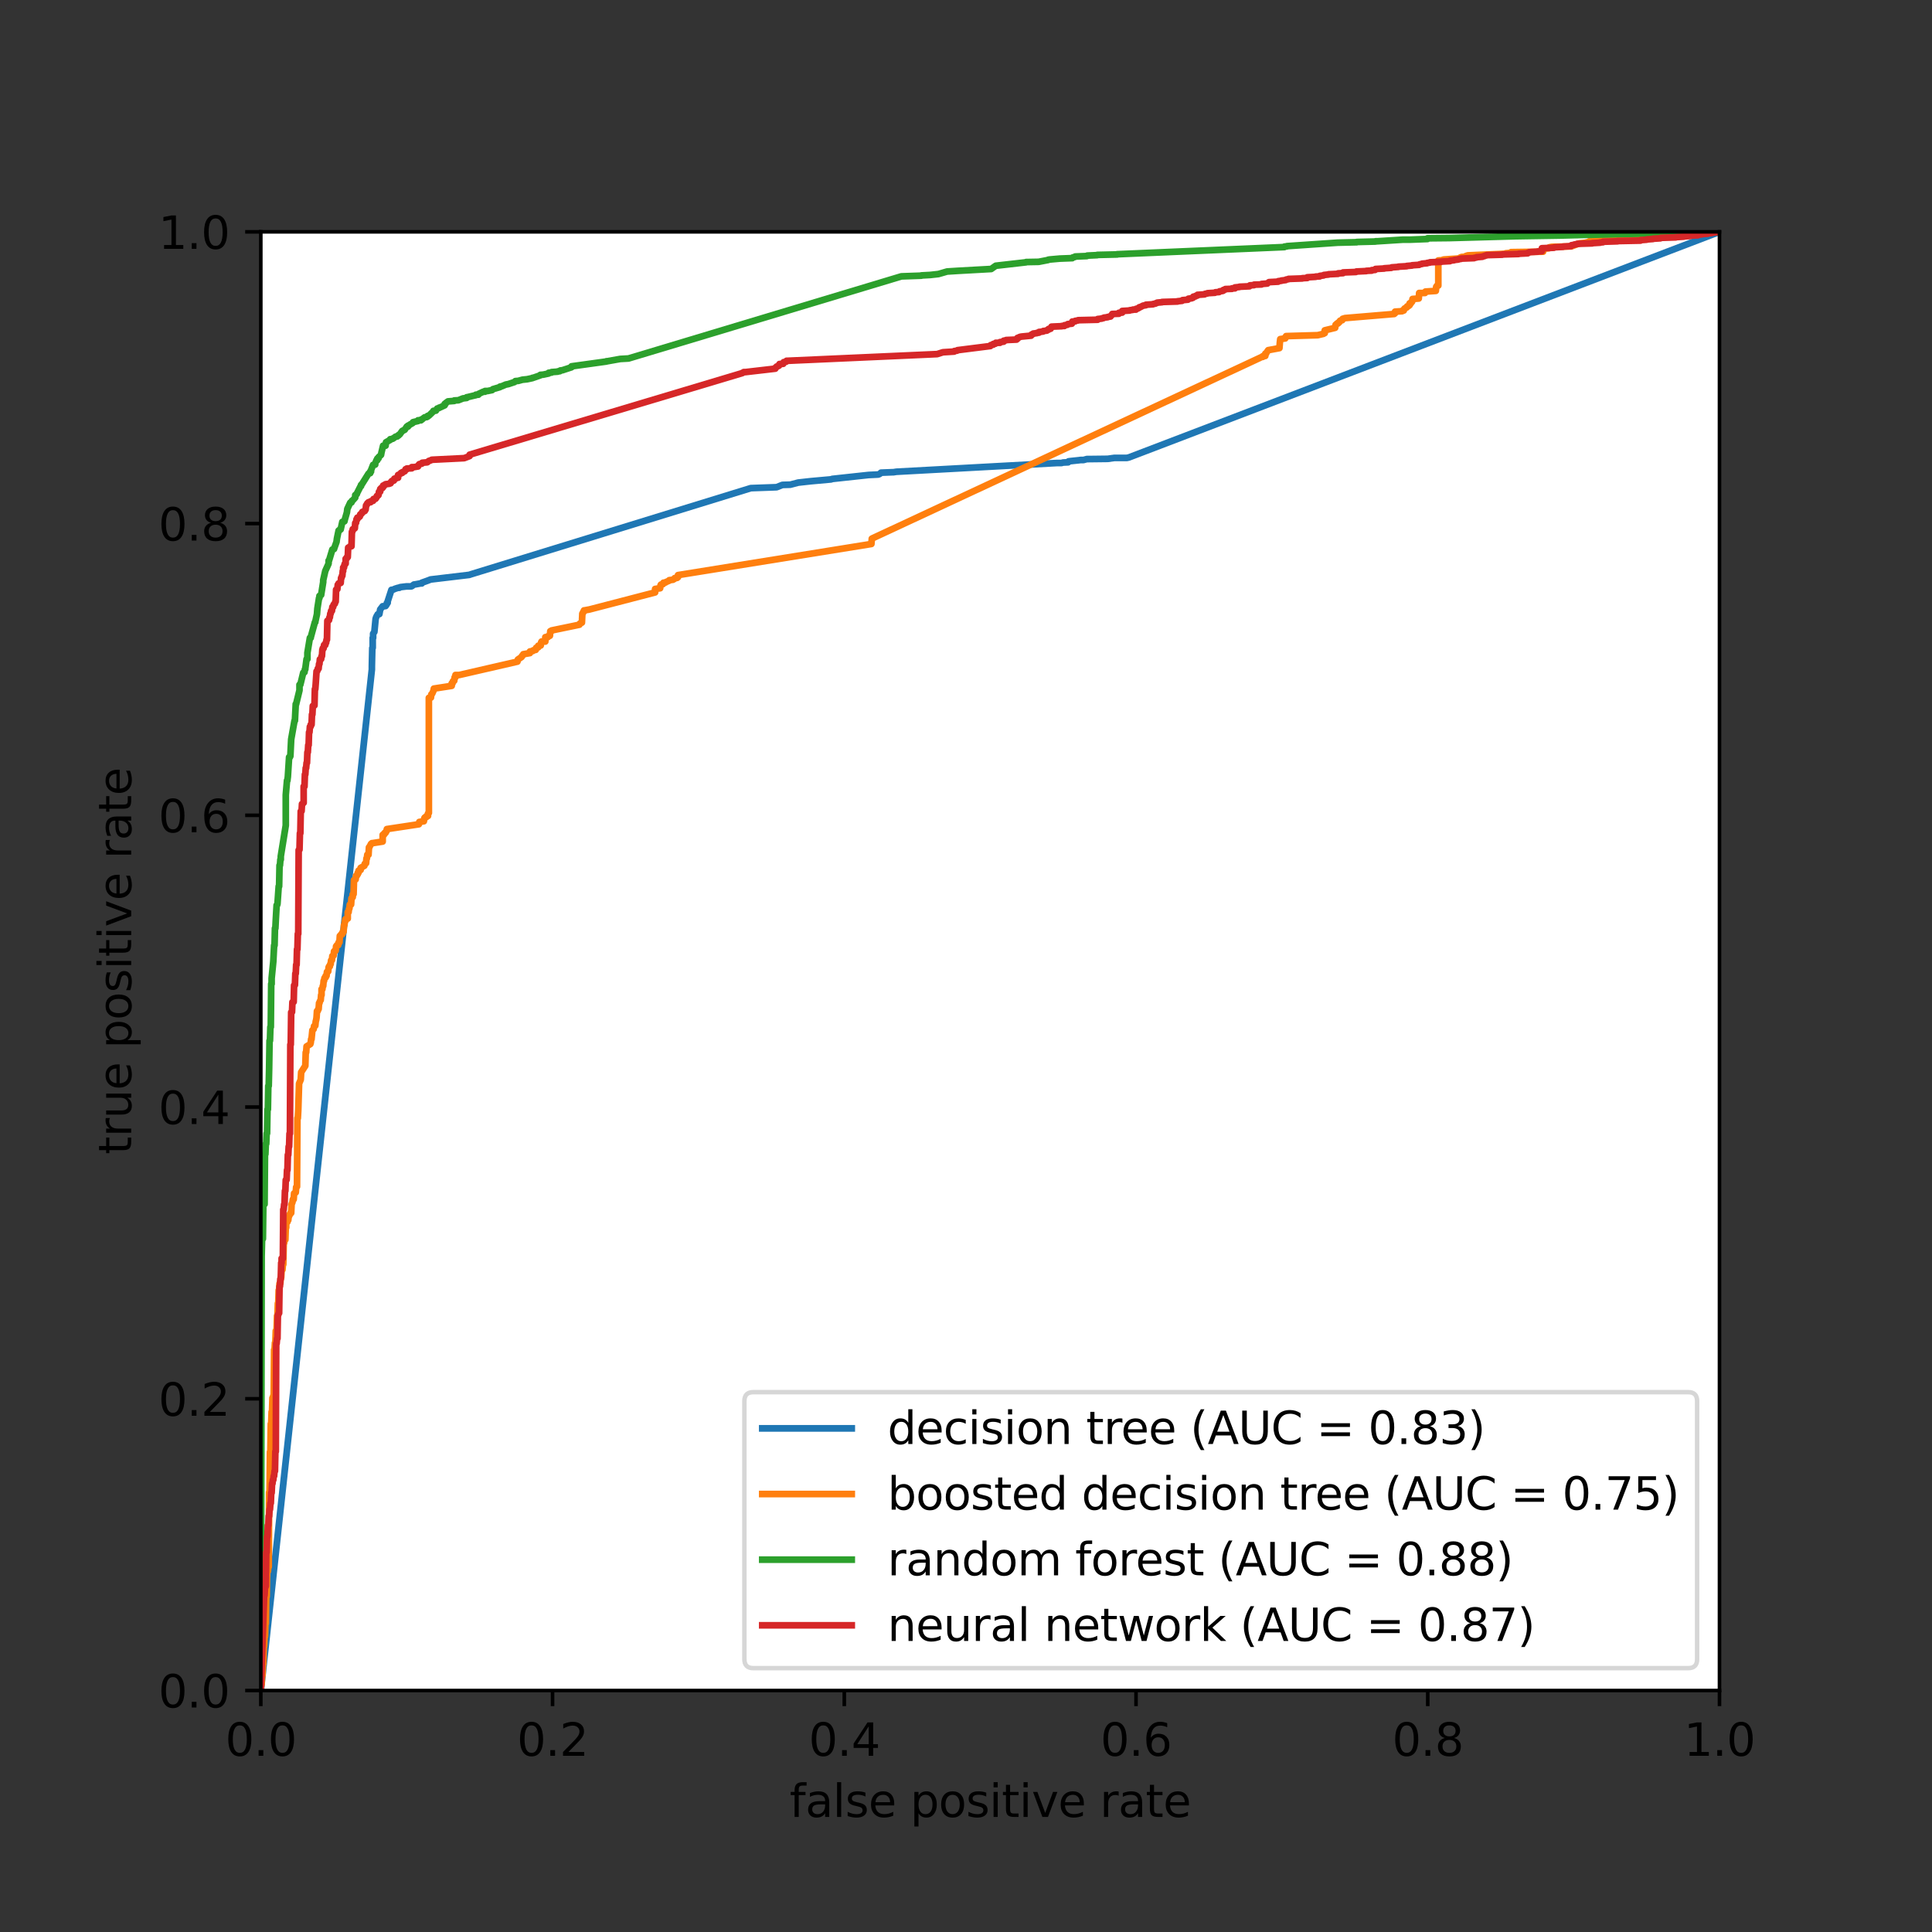 <?xml version="1.0" encoding="utf-8" standalone="no"?>
<!DOCTYPE svg PUBLIC "-//W3C//DTD SVG 1.1//EN"
  "http://www.w3.org/Graphics/SVG/1.1/DTD/svg11.dtd">
<svg height="432pt" version="1.1" viewBox="0 0 432 432" width="432pt" xmlns="http://www.w3.org/2000/svg" xmlns:xlink="http://www.w3.org/1999/xlink">
 <rect x="0" y="0" width="432" height="432" fill="#333333" stroke="none"/>
 <defs>
  <style type="text/css">*{stroke-linecap:butt;stroke-linejoin:round;}</style>
 </defs>
 <g id="figure_1">
  <g id="patch_1">
   <path d="M 0 432 
L 432 432 
L 432 0 
L 0 0 
z
" style="fill:none;"/>
  </g>
  <g id="axes_1">
   <g id="patch_2">
    <path d="M 58.32 378 
L 384.48 378 
L 384.48 51.84 
L 58.32 51.84 
z
" style="fill:#ffffff;"/>
   </g>
   <g id="matplotlib.axis_1">
    <g id="xtick_1">
     <g id="line2d_1">
      <defs>
       <path d="M 0 0 
L 0 3.5 
" id="medeec289e9" style="stroke:#000000;stroke-width:0.8;"/>
      </defs>
      <g>
       <use style="stroke:#000000;stroke-width:0.8;" x="58.32" xlink:href="#medeec289e9" y="378"/>
      </g>
     </g>
     <g id="text_1">
      <!-- 0.0 -->
      <g transform="translate(50.368 392.598)scale(0.1 -0.1)">
       <defs>
        <path d="M 2034 4250 
Q 1547 4250 1301 3770 
Q 1056 3291 1056 2328 
Q 1056 1369 1301 889 
Q 1547 409 2034 409 
Q 2525 409 2770 889 
Q 3016 1369 3016 2328 
Q 3016 3291 2770 3770 
Q 2525 4250 2034 4250 
z
M 2034 4750 
Q 2819 4750 3233 4129 
Q 3647 3509 3647 2328 
Q 3647 1150 3233 529 
Q 2819 -91 2034 -91 
Q 1250 -91 836 529 
Q 422 1150 422 2328 
Q 422 3509 836 4129 
Q 1250 4750 2034 4750 
z
" id="DejaVuSans-30" transform="scale(0.016)"/>
        <path d="M 684 794 
L 1344 794 
L 1344 0 
L 684 0 
L 684 794 
z
" id="DejaVuSans-2e" transform="scale(0.016)"/>
       </defs>
       <use xlink:href="#DejaVuSans-30"/>
       <use x="63.623" xlink:href="#DejaVuSans-2e"/>
       <use x="95.41" xlink:href="#DejaVuSans-30"/>
      </g>
     </g>
    </g>
    <g id="xtick_2">
     <g id="line2d_2">
      <g>
       <use style="stroke:#000000;stroke-width:0.8;" x="123.552" xlink:href="#medeec289e9" y="378"/>
      </g>
     </g>
     <g id="text_2">
      <!-- 0.2 -->
      <g transform="translate(115.6 392.598)scale(0.1 -0.1)">
       <defs>
        <path d="M 1228 531 
L 3431 531 
L 3431 0 
L 469 0 
L 469 531 
Q 828 903 1448 1529 
Q 2069 2156 2228 2338 
Q 2531 2678 2651 2914 
Q 2772 3150 2772 3378 
Q 2772 3750 2511 3984 
Q 2250 4219 1831 4219 
Q 1534 4219 1204 4116 
Q 875 4013 500 3803 
L 500 4441 
Q 881 4594 1212 4672 
Q 1544 4750 1819 4750 
Q 2544 4750 2975 4387 
Q 3406 4025 3406 3419 
Q 3406 3131 3298 2873 
Q 3191 2616 2906 2266 
Q 2828 2175 2409 1742 
Q 1991 1309 1228 531 
z
" id="DejaVuSans-32" transform="scale(0.016)"/>
       </defs>
       <use xlink:href="#DejaVuSans-30"/>
       <use x="63.623" xlink:href="#DejaVuSans-2e"/>
       <use x="95.41" xlink:href="#DejaVuSans-32"/>
      </g>
     </g>
    </g>
    <g id="xtick_3">
     <g id="line2d_3">
      <g>
       <use style="stroke:#000000;stroke-width:0.8;" x="188.784" xlink:href="#medeec289e9" y="378"/>
      </g>
     </g>
     <g id="text_3">
      <!-- 0.4 -->
      <g transform="translate(180.832 392.598)scale(0.1 -0.1)">
       <defs>
        <path d="M 2419 4116 
L 825 1625 
L 2419 1625 
L 2419 4116 
z
M 2253 4666 
L 3047 4666 
L 3047 1625 
L 3713 1625 
L 3713 1100 
L 3047 1100 
L 3047 0 
L 2419 0 
L 2419 1100 
L 313 1100 
L 313 1709 
L 2253 4666 
z
" id="DejaVuSans-34" transform="scale(0.016)"/>
       </defs>
       <use xlink:href="#DejaVuSans-30"/>
       <use x="63.623" xlink:href="#DejaVuSans-2e"/>
       <use x="95.41" xlink:href="#DejaVuSans-34"/>
      </g>
     </g>
    </g>
    <g id="xtick_4">
     <g id="line2d_4">
      <g>
       <use style="stroke:#000000;stroke-width:0.8;" x="254.016" xlink:href="#medeec289e9" y="378"/>
      </g>
     </g>
     <g id="text_4">
      <!-- 0.6 -->
      <g transform="translate(246.064 392.598)scale(0.1 -0.1)">
       <defs>
        <path d="M 2113 2584 
Q 1688 2584 1439 2293 
Q 1191 2003 1191 1497 
Q 1191 994 1439 701 
Q 1688 409 2113 409 
Q 2538 409 2786 701 
Q 3034 994 3034 1497 
Q 3034 2003 2786 2293 
Q 2538 2584 2113 2584 
z
M 3366 4563 
L 3366 3988 
Q 3128 4100 2886 4159 
Q 2644 4219 2406 4219 
Q 1781 4219 1451 3797 
Q 1122 3375 1075 2522 
Q 1259 2794 1537 2939 
Q 1816 3084 2150 3084 
Q 2853 3084 3261 2657 
Q 3669 2231 3669 1497 
Q 3669 778 3244 343 
Q 2819 -91 2113 -91 
Q 1303 -91 875 529 
Q 447 1150 447 2328 
Q 447 3434 972 4092 
Q 1497 4750 2381 4750 
Q 2619 4750 2861 4703 
Q 3103 4656 3366 4563 
z
" id="DejaVuSans-36" transform="scale(0.016)"/>
       </defs>
       <use xlink:href="#DejaVuSans-30"/>
       <use x="63.623" xlink:href="#DejaVuSans-2e"/>
       <use x="95.41" xlink:href="#DejaVuSans-36"/>
      </g>
     </g>
    </g>
    <g id="xtick_5">
     <g id="line2d_5">
      <g>
       <use style="stroke:#000000;stroke-width:0.8;" x="319.248" xlink:href="#medeec289e9" y="378"/>
      </g>
     </g>
     <g id="text_5">
      <!-- 0.8 -->
      <g transform="translate(311.296 392.598)scale(0.1 -0.1)">
       <defs>
        <path d="M 2034 2216 
Q 1584 2216 1326 1975 
Q 1069 1734 1069 1313 
Q 1069 891 1326 650 
Q 1584 409 2034 409 
Q 2484 409 2743 651 
Q 3003 894 3003 1313 
Q 3003 1734 2745 1975 
Q 2488 2216 2034 2216 
z
M 1403 2484 
Q 997 2584 770 2862 
Q 544 3141 544 3541 
Q 544 4100 942 4425 
Q 1341 4750 2034 4750 
Q 2731 4750 3128 4425 
Q 3525 4100 3525 3541 
Q 3525 3141 3298 2862 
Q 3072 2584 2669 2484 
Q 3125 2378 3379 2068 
Q 3634 1759 3634 1313 
Q 3634 634 3220 271 
Q 2806 -91 2034 -91 
Q 1263 -91 848 271 
Q 434 634 434 1313 
Q 434 1759 690 2068 
Q 947 2378 1403 2484 
z
M 1172 3481 
Q 1172 3119 1398 2916 
Q 1625 2713 2034 2713 
Q 2441 2713 2670 2916 
Q 2900 3119 2900 3481 
Q 2900 3844 2670 4047 
Q 2441 4250 2034 4250 
Q 1625 4250 1398 4047 
Q 1172 3844 1172 3481 
z
" id="DejaVuSans-38" transform="scale(0.016)"/>
       </defs>
       <use xlink:href="#DejaVuSans-30"/>
       <use x="63.623" xlink:href="#DejaVuSans-2e"/>
       <use x="95.41" xlink:href="#DejaVuSans-38"/>
      </g>
     </g>
    </g>
    <g id="xtick_6">
     <g id="line2d_6">
      <g>
       <use style="stroke:#000000;stroke-width:0.8;" x="384.48" xlink:href="#medeec289e9" y="378"/>
      </g>
     </g>
     <g id="text_6">
      <!-- 1.0 -->
      <g transform="translate(376.528 392.598)scale(0.1 -0.1)">
       <defs>
        <path d="M 794 531 
L 1825 531 
L 1825 4091 
L 703 3866 
L 703 4441 
L 1819 4666 
L 2450 4666 
L 2450 531 
L 3481 531 
L 3481 0 
L 794 0 
L 794 531 
z
" id="DejaVuSans-31" transform="scale(0.016)"/>
       </defs>
       <use xlink:href="#DejaVuSans-31"/>
       <use x="63.623" xlink:href="#DejaVuSans-2e"/>
       <use x="95.41" xlink:href="#DejaVuSans-30"/>
      </g>
     </g>
    </g>
    <g id="text_7">
     <!-- false positive rate -->
     <g transform="translate(176.559 406.277)scale(0.1 -0.1)">
      <defs>
       <path d="M 2375 4863 
L 2375 4384 
L 1825 4384 
Q 1516 4384 1395 4259 
Q 1275 4134 1275 3809 
L 1275 3500 
L 2222 3500 
L 2222 3053 
L 1275 3053 
L 1275 0 
L 697 0 
L 697 3053 
L 147 3053 
L 147 3500 
L 697 3500 
L 697 3744 
Q 697 4328 969 4595 
Q 1241 4863 1831 4863 
L 2375 4863 
z
" id="DejaVuSans-66" transform="scale(0.016)"/>
       <path d="M 2194 1759 
Q 1497 1759 1228 1600 
Q 959 1441 959 1056 
Q 959 750 1161 570 
Q 1363 391 1709 391 
Q 2188 391 2477 730 
Q 2766 1069 2766 1631 
L 2766 1759 
L 2194 1759 
z
M 3341 1997 
L 3341 0 
L 2766 0 
L 2766 531 
Q 2569 213 2275 61 
Q 1981 -91 1556 -91 
Q 1019 -91 701 211 
Q 384 513 384 1019 
Q 384 1609 779 1909 
Q 1175 2209 1959 2209 
L 2766 2209 
L 2766 2266 
Q 2766 2663 2505 2880 
Q 2244 3097 1772 3097 
Q 1472 3097 1187 3025 
Q 903 2953 641 2809 
L 641 3341 
Q 956 3463 1253 3523 
Q 1550 3584 1831 3584 
Q 2591 3584 2966 3190 
Q 3341 2797 3341 1997 
z
" id="DejaVuSans-61" transform="scale(0.016)"/>
       <path d="M 603 4863 
L 1178 4863 
L 1178 0 
L 603 0 
L 603 4863 
z
" id="DejaVuSans-6c" transform="scale(0.016)"/>
       <path d="M 2834 3397 
L 2834 2853 
Q 2591 2978 2328 3040 
Q 2066 3103 1784 3103 
Q 1356 3103 1142 2972 
Q 928 2841 928 2578 
Q 928 2378 1081 2264 
Q 1234 2150 1697 2047 
L 1894 2003 
Q 2506 1872 2764 1633 
Q 3022 1394 3022 966 
Q 3022 478 2636 193 
Q 2250 -91 1575 -91 
Q 1294 -91 989 -36 
Q 684 19 347 128 
L 347 722 
Q 666 556 975 473 
Q 1284 391 1588 391 
Q 1994 391 2212 530 
Q 2431 669 2431 922 
Q 2431 1156 2273 1281 
Q 2116 1406 1581 1522 
L 1381 1569 
Q 847 1681 609 1914 
Q 372 2147 372 2553 
Q 372 3047 722 3315 
Q 1072 3584 1716 3584 
Q 2034 3584 2315 3537 
Q 2597 3491 2834 3397 
z
" id="DejaVuSans-73" transform="scale(0.016)"/>
       <path d="M 3597 1894 
L 3597 1613 
L 953 1613 
Q 991 1019 1311 708 
Q 1631 397 2203 397 
Q 2534 397 2845 478 
Q 3156 559 3463 722 
L 3463 178 
Q 3153 47 2828 -22 
Q 2503 -91 2169 -91 
Q 1331 -91 842 396 
Q 353 884 353 1716 
Q 353 2575 817 3079 
Q 1281 3584 2069 3584 
Q 2775 3584 3186 3129 
Q 3597 2675 3597 1894 
z
M 3022 2063 
Q 3016 2534 2758 2815 
Q 2500 3097 2075 3097 
Q 1594 3097 1305 2825 
Q 1016 2553 972 2059 
L 3022 2063 
z
" id="DejaVuSans-65" transform="scale(0.016)"/>
       <path id="DejaVuSans-20" transform="scale(0.016)"/>
       <path d="M 1159 525 
L 1159 -1331 
L 581 -1331 
L 581 3500 
L 1159 3500 
L 1159 2969 
Q 1341 3281 1617 3432 
Q 1894 3584 2278 3584 
Q 2916 3584 3314 3078 
Q 3713 2572 3713 1747 
Q 3713 922 3314 415 
Q 2916 -91 2278 -91 
Q 1894 -91 1617 61 
Q 1341 213 1159 525 
z
M 3116 1747 
Q 3116 2381 2855 2742 
Q 2594 3103 2138 3103 
Q 1681 3103 1420 2742 
Q 1159 2381 1159 1747 
Q 1159 1113 1420 752 
Q 1681 391 2138 391 
Q 2594 391 2855 752 
Q 3116 1113 3116 1747 
z
" id="DejaVuSans-70" transform="scale(0.016)"/>
       <path d="M 1959 3097 
Q 1497 3097 1228 2736 
Q 959 2375 959 1747 
Q 959 1119 1226 758 
Q 1494 397 1959 397 
Q 2419 397 2687 759 
Q 2956 1122 2956 1747 
Q 2956 2369 2687 2733 
Q 2419 3097 1959 3097 
z
M 1959 3584 
Q 2709 3584 3137 3096 
Q 3566 2609 3566 1747 
Q 3566 888 3137 398 
Q 2709 -91 1959 -91 
Q 1206 -91 779 398 
Q 353 888 353 1747 
Q 353 2609 779 3096 
Q 1206 3584 1959 3584 
z
" id="DejaVuSans-6f" transform="scale(0.016)"/>
       <path d="M 603 3500 
L 1178 3500 
L 1178 0 
L 603 0 
L 603 3500 
z
M 603 4863 
L 1178 4863 
L 1178 4134 
L 603 4134 
L 603 4863 
z
" id="DejaVuSans-69" transform="scale(0.016)"/>
       <path d="M 1172 4494 
L 1172 3500 
L 2356 3500 
L 2356 3053 
L 1172 3053 
L 1172 1153 
Q 1172 725 1289 603 
Q 1406 481 1766 481 
L 2356 481 
L 2356 0 
L 1766 0 
Q 1100 0 847 248 
Q 594 497 594 1153 
L 594 3053 
L 172 3053 
L 172 3500 
L 594 3500 
L 594 4494 
L 1172 4494 
z
" id="DejaVuSans-74" transform="scale(0.016)"/>
       <path d="M 191 3500 
L 800 3500 
L 1894 563 
L 2988 3500 
L 3597 3500 
L 2284 0 
L 1503 0 
L 191 3500 
z
" id="DejaVuSans-76" transform="scale(0.016)"/>
       <path d="M 2631 2963 
Q 2534 3019 2420 3045 
Q 2306 3072 2169 3072 
Q 1681 3072 1420 2755 
Q 1159 2438 1159 1844 
L 1159 0 
L 581 0 
L 581 3500 
L 1159 3500 
L 1159 2956 
Q 1341 3275 1631 3429 
Q 1922 3584 2338 3584 
Q 2397 3584 2469 3576 
Q 2541 3569 2628 3553 
L 2631 2963 
z
" id="DejaVuSans-72" transform="scale(0.016)"/>
      </defs>
      <use xlink:href="#DejaVuSans-66"/>
      <use x="35.205" xlink:href="#DejaVuSans-61"/>
      <use x="96.484" xlink:href="#DejaVuSans-6c"/>
      <use x="124.268" xlink:href="#DejaVuSans-73"/>
      <use x="176.367" xlink:href="#DejaVuSans-65"/>
      <use x="237.891" xlink:href="#DejaVuSans-20"/>
      <use x="269.678" xlink:href="#DejaVuSans-70"/>
      <use x="333.154" xlink:href="#DejaVuSans-6f"/>
      <use x="394.336" xlink:href="#DejaVuSans-73"/>
      <use x="446.436" xlink:href="#DejaVuSans-69"/>
      <use x="474.219" xlink:href="#DejaVuSans-74"/>
      <use x="513.428" xlink:href="#DejaVuSans-69"/>
      <use x="541.211" xlink:href="#DejaVuSans-76"/>
      <use x="600.391" xlink:href="#DejaVuSans-65"/>
      <use x="661.914" xlink:href="#DejaVuSans-20"/>
      <use x="693.701" xlink:href="#DejaVuSans-72"/>
      <use x="734.814" xlink:href="#DejaVuSans-61"/>
      <use x="796.094" xlink:href="#DejaVuSans-74"/>
      <use x="835.303" xlink:href="#DejaVuSans-65"/>
     </g>
    </g>
   </g>
   <g id="matplotlib.axis_2">
    <g id="ytick_1">
     <g id="line2d_7">
      <defs>
       <path d="M 0 0 
L -3.5 0 
" id="me3c6cc8576" style="stroke:#000000;stroke-width:0.8;"/>
      </defs>
      <g>
       <use style="stroke:#000000;stroke-width:0.8;" x="58.32" xlink:href="#me3c6cc8576" y="378"/>
      </g>
     </g>
     <g id="text_8">
      <!-- 0.0 -->
      <g transform="translate(35.417 381.799)scale(0.1 -0.1)">
       <use xlink:href="#DejaVuSans-30"/>
       <use x="63.623" xlink:href="#DejaVuSans-2e"/>
       <use x="95.41" xlink:href="#DejaVuSans-30"/>
      </g>
     </g>
    </g>
    <g id="ytick_2">
     <g id="line2d_8">
      <g>
       <use style="stroke:#000000;stroke-width:0.8;" x="58.32" xlink:href="#me3c6cc8576" y="312.768"/>
      </g>
     </g>
     <g id="text_9">
      <!-- 0.2 -->
      <g transform="translate(35.417 316.567)scale(0.1 -0.1)">
       <use xlink:href="#DejaVuSans-30"/>
       <use x="63.623" xlink:href="#DejaVuSans-2e"/>
       <use x="95.41" xlink:href="#DejaVuSans-32"/>
      </g>
     </g>
    </g>
    <g id="ytick_3">
     <g id="line2d_9">
      <g>
       <use style="stroke:#000000;stroke-width:0.8;" x="58.32" xlink:href="#me3c6cc8576" y="247.536"/>
      </g>
     </g>
     <g id="text_10">
      <!-- 0.4 -->
      <g transform="translate(35.417 251.335)scale(0.1 -0.1)">
       <use xlink:href="#DejaVuSans-30"/>
       <use x="63.623" xlink:href="#DejaVuSans-2e"/>
       <use x="95.41" xlink:href="#DejaVuSans-34"/>
      </g>
     </g>
    </g>
    <g id="ytick_4">
     <g id="line2d_10">
      <g>
       <use style="stroke:#000000;stroke-width:0.8;" x="58.32" xlink:href="#me3c6cc8576" y="182.304"/>
      </g>
     </g>
     <g id="text_11">
      <!-- 0.6 -->
      <g transform="translate(35.417 186.103)scale(0.1 -0.1)">
       <use xlink:href="#DejaVuSans-30"/>
       <use x="63.623" xlink:href="#DejaVuSans-2e"/>
       <use x="95.41" xlink:href="#DejaVuSans-36"/>
      </g>
     </g>
    </g>
    <g id="ytick_5">
     <g id="line2d_11">
      <g>
       <use style="stroke:#000000;stroke-width:0.8;" x="58.32" xlink:href="#me3c6cc8576" y="117.072"/>
      </g>
     </g>
     <g id="text_12">
      <!-- 0.8 -->
      <g transform="translate(35.417 120.871)scale(0.1 -0.1)">
       <use xlink:href="#DejaVuSans-30"/>
       <use x="63.623" xlink:href="#DejaVuSans-2e"/>
       <use x="95.41" xlink:href="#DejaVuSans-38"/>
      </g>
     </g>
    </g>
    <g id="ytick_6">
     <g id="line2d_12">
      <g>
       <use style="stroke:#000000;stroke-width:0.8;" x="58.32" xlink:href="#me3c6cc8576" y="51.84"/>
      </g>
     </g>
     <g id="text_13">
      <!-- 1.0 -->
      <g transform="translate(35.417 55.639)scale(0.1 -0.1)">
       <use xlink:href="#DejaVuSans-31"/>
       <use x="63.623" xlink:href="#DejaVuSans-2e"/>
       <use x="95.41" xlink:href="#DejaVuSans-30"/>
      </g>
     </g>
    </g>
    <g id="text_14">
     <!-- true positive rate -->
     <g transform="translate(29.337 258.128)rotate(-90)scale(0.1 -0.1)">
      <defs>
       <path d="M 544 1381 
L 544 3500 
L 1119 3500 
L 1119 1403 
Q 1119 906 1312 657 
Q 1506 409 1894 409 
Q 2359 409 2629 706 
Q 2900 1003 2900 1516 
L 2900 3500 
L 3475 3500 
L 3475 0 
L 2900 0 
L 2900 538 
Q 2691 219 2414 64 
Q 2138 -91 1772 -91 
Q 1169 -91 856 284 
Q 544 659 544 1381 
z
M 1991 3584 
L 1991 3584 
z
" id="DejaVuSans-75" transform="scale(0.016)"/>
      </defs>
      <use xlink:href="#DejaVuSans-74"/>
      <use x="39.209" xlink:href="#DejaVuSans-72"/>
      <use x="80.322" xlink:href="#DejaVuSans-75"/>
      <use x="143.701" xlink:href="#DejaVuSans-65"/>
      <use x="205.225" xlink:href="#DejaVuSans-20"/>
      <use x="237.012" xlink:href="#DejaVuSans-70"/>
      <use x="300.488" xlink:href="#DejaVuSans-6f"/>
      <use x="361.67" xlink:href="#DejaVuSans-73"/>
      <use x="413.77" xlink:href="#DejaVuSans-69"/>
      <use x="441.553" xlink:href="#DejaVuSans-74"/>
      <use x="480.762" xlink:href="#DejaVuSans-69"/>
      <use x="508.545" xlink:href="#DejaVuSans-76"/>
      <use x="567.725" xlink:href="#DejaVuSans-65"/>
      <use x="629.248" xlink:href="#DejaVuSans-20"/>
      <use x="661.035" xlink:href="#DejaVuSans-72"/>
      <use x="702.148" xlink:href="#DejaVuSans-61"/>
      <use x="763.428" xlink:href="#DejaVuSans-74"/>
      <use x="802.637" xlink:href="#DejaVuSans-65"/>
     </g>
    </g>
   </g>
   <g id="line2d_13">
    <path clip-path="url(#p43b914fdf4)" d="M 58.32 378 
L 83.152 149.693 
L 83.152 148.971 
L 83.245 144.896 
L 83.338 144.844 
L 83.338 143.916 
L 83.338 142.626 
L 83.431 142.626 
L 83.431 141.698 
L 83.71 141.285 
L 83.989 138.396 
L 84.082 138.087 
L 84.268 137.674 
L 84.454 137.468 
L 84.454 137.365 
L 84.826 137.313 
L 85.012 136.282 
L 85.57 135.559 
L 85.849 135.559 
L 86.221 135.508 
L 86.5 135.095 
L 86.5 134.889 
L 86.5 134.837 
L 86.686 134.786 
L 86.686 134.476 
L 87.523 131.897 
L 87.895 131.845 
L 88.36 131.639 
L 89.011 131.433 
L 89.29 131.433 
L 89.383 131.33 
L 89.569 131.278 
L 90.871 131.123 
L 91.615 131.123 
L 91.894 131.123 
L 92.08 131.072 
L 92.545 130.711 
L 92.917 130.659 
L 94.033 130.453 
L 94.312 130.453 
L 94.312 130.298 
L 95.335 129.937 
L 95.893 129.73 
L 96.265 129.576 
L 104.914 128.544 
L 105.379 128.389 
L 167.877 109.149 
L 173.643 108.943 
L 174.945 108.427 
L 176.712 108.375 
L 178.479 107.911 
L 181.269 107.601 
L 185.827 107.189 
L 186.106 107.086 
L 194.197 106.209 
L 196.336 106.105 
L 196.522 106.054 
L 196.801 105.899 
L 196.987 105.693 
L 199.591 105.59 
L 199.777 105.59 
L 200.428 105.486 
L 236.42 103.526 
L 236.978 103.526 
L 237.257 103.526 
L 237.35 103.526 
L 237.722 103.423 
L 238.838 103.372 
L 238.931 103.165 
L 239.303 103.114 
L 241.256 102.907 
L 241.628 102.856 
L 242.279 102.856 
L 242.465 102.804 
L 243.023 102.649 
L 243.395 102.649 
L 247.673 102.598 
L 249.161 102.391 
L 251.765 102.391 
L 251.951 102.391 
L 252.416 102.288 
L 384.48 51.84 
" style="fill:none;stroke:#1f77b4;stroke-linecap:square;stroke-width:1.5;"/>
   </g>
   <g id="line2d_14">
    <path clip-path="url(#p43b914fdf4)" d="M 58.32 378 
L 58.413 376.659 
L 58.506 376.659 
L 58.599 374.647 
L 58.692 374.647 
L 58.785 372.016 
L 58.878 372.016 
L 58.971 368.096 
L 59.064 368.096 
L 59.157 365.878 
L 59.25 365.878 
L 59.343 362.989 
L 59.436 362.989 
L 59.529 357.006 
L 59.622 357.006 
L 59.715 351.435 
L 59.901 351.332 
L 59.994 350.351 
L 60.087 350.351 
L 60.18 333.69 
L 60.273 333.69 
L 60.273 333.587 
L 60.366 324.663 
L 60.459 324.663 
L 60.552 318.37 
L 60.645 318.37 
L 60.738 315.688 
L 60.831 315.688 
L 60.924 312.593 
L 61.017 312.593 
L 61.11 312.128 
L 61.203 312.128 
L 61.296 301.812 
L 61.389 301.812 
L 61.482 300.264 
L 61.575 300.264 
L 61.668 297.582 
L 61.854 297.324 
L 61.947 294.229 
L 62.04 294.229 
L 62.133 291.444 
L 62.226 291.444 
L 62.319 288.503 
L 62.412 288.503 
L 62.412 288.452 
L 62.505 287.007 
L 62.691 286.904 
L 62.784 285.615 
L 62.877 285.615 
L 62.97 284.119 
L 63.156 283.912 
L 63.249 282.726 
L 63.342 282.726 
L 63.435 277.98 
L 63.528 277.98 
L 63.621 277.361 
L 63.807 277.207 
L 63.9 274.473 
L 63.993 274.473 
L 63.993 274.37 
L 63.993 273.338 
L 64.272 273.235 
L 64.365 272.822 
L 64.458 272.822 
L 64.551 271.997 
L 64.644 271.945 
L 64.737 271.584 
L 64.83 271.584 
L 64.923 271.223 
L 65.109 271.223 
L 65.109 271.171 
L 65.202 269.263 
L 65.388 268.85 
L 65.481 268.18 
L 65.667 268.18 
L 65.76 266.838 
L 66.132 266.632 
L 66.225 265.446 
L 66.411 265.342 
L 66.504 250.022 
L 66.597 250.022 
L 66.597 249.971 
L 66.69 248.32 
L 66.876 242.285 
L 67.248 241.408 
L 67.341 239.757 
L 68.271 238.313 
L 68.364 235.321 
L 68.457 235.321 
L 68.55 233.98 
L 68.643 233.98 
L 68.643 233.928 
L 69.387 233.464 
L 69.48 233.155 
L 69.573 232.329 
L 69.666 232.329 
L 69.666 232.226 
L 69.852 230.369 
L 70.131 230.111 
L 70.224 229.441 
L 70.503 229.337 
L 70.596 228.409 
L 70.689 228.099 
L 70.782 227.532 
L 70.875 226.088 
L 71.061 226.036 
L 71.154 225.623 
L 71.247 225.623 
L 71.34 224.282 
L 71.433 224.282 
L 71.526 223.87 
L 71.712 223.612 
L 71.805 222.477 
L 71.898 222.477 
L 71.898 221.187 
L 72.084 221.187 
L 72.177 220.465 
L 72.27 220.465 
L 72.363 219.33 
L 72.456 219.33 
L 72.549 218.711 
L 72.642 218.711 
L 72.642 218.557 
L 72.828 218.557 
L 72.828 218.196 
L 73.014 218.196 
L 73.107 217.319 
L 73.386 217.215 
L 73.479 216.287 
L 73.572 216.287 
L 73.572 216.081 
L 73.758 216.081 
L 73.758 215.977 
L 73.851 215.565 
L 73.944 215.565 
L 73.944 215.462 
L 74.037 214.739 
L 74.223 214.688 
L 74.316 213.759 
L 74.595 213.656 
L 74.688 212.728 
L 74.781 212.728 
L 74.781 212.625 
L 75.06 212.573 
L 75.153 211.593 
L 75.246 211.593 
L 75.339 211.335 
L 75.618 211.335 
L 75.711 210.716 
L 75.897 210.716 
L 75.99 209.272 
L 76.083 209.272 
L 76.176 209.065 
L 76.269 208.962 
L 76.456 208.962 
L 76.456 208.704 
L 76.642 208.704 
L 76.642 208.343 
L 76.828 208.343 
L 76.921 206.847 
L 77.014 206.847 
L 77.107 206.022 
L 77.2 206.022 
L 77.2 205.558 
L 77.758 205.403 
L 77.758 203.959 
L 77.944 203.959 
L 78.037 203.236 
L 78.13 203.133 
L 78.223 202.256 
L 78.502 202.256 
L 78.595 200.864 
L 78.688 200.864 
L 78.688 200.76 
L 78.874 200.606 
L 78.874 199.987 
L 79.06 199.935 
L 79.153 196.789 
L 79.339 196.737 
L 79.339 196.634 
L 79.525 196.634 
L 79.618 195.808 
L 79.804 195.808 
L 79.804 195.654 
L 79.99 195.499 
L 79.99 195.138 
L 80.176 195.138 
L 80.176 195.035 
L 80.176 194.674 
L 80.641 194.519 
L 80.641 194.055 
L 80.827 194.055 
L 80.827 193.951 
L 81.478 193.59 
L 81.571 193.126 
L 81.85 193.023 
L 81.943 191.94 
L 82.036 191.94 
L 82.129 191.114 
L 82.408 191.114 
L 82.408 191.063 
L 82.501 189.464 
L 82.594 189.464 
L 82.594 189.412 
L 82.966 188.69 
L 83.152 188.638 
L 83.152 188.535 
L 83.245 188.535 
L 85.57 188.174 
L 85.57 186.678 
L 85.663 186.678 
L 85.849 186.678 
L 85.849 186.42 
L 86.035 186.42 
L 86.035 186.214 
L 86.221 186.214 
L 86.314 185.905 
L 86.407 185.905 
L 86.5 185.389 
L 93.661 184.305 
L 93.754 183.79 
L 94.498 183.686 
L 94.498 183.635 
L 94.777 183.635 
L 94.87 182.964 
L 94.963 182.964 
L 94.963 182.81 
L 95.056 182.81 
L 95.335 182.706 
L 95.335 182.5 
L 95.707 182.448 
L 95.707 181.881 
L 95.893 181.778 
L 95.893 156.038 
L 96.358 155.986 
L 96.358 155.935 
L 96.451 155.264 
L 96.637 155.109 
L 96.916 154.49 
L 97.009 153.975 
L 101.008 153.356 
L 101.008 152.788 
L 101.194 152.788 
L 101.287 152.324 
L 101.566 152.221 
L 101.659 151.447 
L 101.845 151.447 
L 101.845 151.395 
L 101.845 150.931 
L 102.682 150.931 
L 115.703 147.939 
L 115.796 147.475 
L 116.633 146.908 
L 116.726 146.65 
L 116.912 146.547 
L 117.005 146.289 
L 118.493 146.031 
L 118.493 145.67 
L 119.144 145.567 
L 119.237 145.412 
L 119.795 145.309 
L 119.888 144.844 
L 120.26 144.741 
L 120.353 144.741 
L 120.353 144.69 
L 120.353 144.38 
L 120.911 144.329 
L 121.004 143.606 
L 121.097 143.606 
L 121.097 143.452 
L 121.19 143.452 
L 121.934 143.452 
L 121.934 142.472 
L 122.492 142.472 
L 122.492 142.368 
L 122.492 142.265 
L 122.957 142.162 
L 123.05 141.13 
L 123.329 141.13 
L 123.329 140.976 
L 129.56 139.686 
L 129.653 139.428 
L 130.118 139.222 
L 130.211 137.21 
L 130.304 137.158 
L 130.397 136.849 
L 130.49 136.849 
L 130.49 136.797 
L 130.583 136.488 
L 130.676 136.488 
L 131.792 136.282 
L 146.486 132.464 
L 146.486 131.691 
L 147.602 131.536 
L 147.695 130.865 
L 147.788 130.711 
L 148.253 130.607 
L 148.346 130.298 
L 148.811 130.246 
L 148.811 130.195 
L 149.649 129.834 
L 149.649 129.73 
L 150.486 129.627 
L 150.486 129.576 
L 150.765 129.473 
L 150.858 129.266 
L 151.416 129.215 
L 151.416 129.163 
L 151.416 129.06 
L 151.602 129.06 
L 151.602 128.596 
L 194.848 121.632 
L 194.941 120.446 
L 195.034 120.446 
L 195.034 120.394 
L 282.177 79.798 
L 282.363 79.798 
L 282.363 79.643 
L 282.921 79.592 
L 282.921 79.54 
L 282.921 79.076 
L 283.107 79.076 
L 283.107 78.973 
L 283.572 78.302 
L 286.083 77.838 
L 286.176 76.6 
L 286.269 75.826 
L 287.385 75.671 
L 287.385 75.413 
L 287.571 75.413 
L 287.571 75.156 
L 294.64 74.949 
L 295.942 74.64 
L 295.942 74.485 
L 296.221 74.485 
L 296.221 73.866 
L 298.546 73.299 
L 298.639 72.628 
L 298.825 72.576 
L 298.918 72.37 
L 299.197 72.318 
L 299.197 72.164 
L 299.476 72.061 
L 299.569 71.803 
L 299.662 71.803 
L 299.662 71.699 
L 300.127 71.596 
L 300.22 71.287 
L 300.592 71.184 
L 300.685 71.132 
L 311.752 70.204 
L 311.845 70.049 
L 311.938 70.049 
L 311.938 69.688 
L 313.519 69.585 
L 313.519 69.481 
L 313.891 69.43 
L 313.984 69.069 
L 314.077 69.069 
L 314.077 68.966 
L 314.542 68.759 
L 314.635 68.501 
L 315.007 68.398 
L 315.1 68.243 
L 315.193 68.243 
L 315.193 67.831 
L 315.472 67.831 
L 315.472 67.779 
L 315.472 67.624 
L 315.751 67.47 
L 315.844 66.851 
L 317.239 66.748 
L 317.332 65.51 
L 318.634 65.51 
L 318.727 65.2 
L 321.052 65.045 
L 321.145 64.117 
L 321.238 64.117 
L 321.238 64.014 
L 321.331 63.859 
L 321.61 63.859 
L 321.61 63.807 
L 321.61 58.236 
L 322.633 58.185 
L 322.633 58.082 
L 322.819 58.082 
L 322.819 58.03 
L 326.539 57.772 
L 326.539 57.566 
L 326.818 57.566 
L 326.818 57.463 
L 327.748 57.411 
L 327.748 57.256 
L 328.213 57.101 
L 336.677 56.74 
L 336.677 56.637 
L 337.886 56.534 
L 337.886 56.379 
L 337.979 56.379 
L 345.047 56.276 
L 345.047 55.606 
L 346.349 55.502 
L 346.442 55.296 
L 347 55.193 
L 351.371 55.09 
L 353.138 54.419 
L 354.719 54.264 
L 354.719 54.213 
L 355.277 54.11 
L 355.37 53.955 
L 355.556 53.955 
L 356.486 53.697 
L 358.346 53.594 
L 358.346 53.491 
L 361.229 53.387 
L 361.229 53.336 
L 361.322 53.336 
L 362.717 53.233 
L 362.717 53.181 
L 364.391 53.078 
L 364.391 53.026 
L 365.228 52.923 
L 365.228 52.872 
L 368.298 52.82 
L 368.298 52.717 
L 371.832 52.614 
L 371.925 52.511 
L 373.413 52.407 
L 373.413 52.356 
L 376.482 52.253 
L 376.482 52.201 
L 380.853 52.098 
L 380.853 52.046 
L 383.271 51.943 
L 383.271 51.892 
L 384.48 51.84 
L 384.48 51.84 
" style="fill:none;stroke:#ff7f0e;stroke-linecap:square;stroke-width:1.5;"/>
   </g>
   <g id="line2d_15">
    <path clip-path="url(#p43b914fdf4)" d="M 58.32 378 
L 58.506 280.869 
L 58.599 277.103 
L 58.785 277 
L 58.878 269.366 
L 59.157 269.263 
L 59.25 258.069 
L 59.343 258.069 
L 59.343 257.966 
L 59.436 255.748 
L 59.529 255.748 
L 59.622 253.427 
L 59.715 253.427 
L 59.808 248.062 
L 59.901 248.062 
L 59.994 242.801 
L 60.087 242.801 
L 60.18 238.829 
L 60.273 232.69 
L 60.366 232.69 
L 60.459 229.647 
L 60.552 229.647 
L 60.552 229.544 
L 60.645 220.001 
L 60.738 220.001 
L 60.738 218.763 
L 61.11 214.997 
L 61.296 211.387 
L 61.389 211.387 
L 61.482 207.569 
L 61.575 207.569 
L 61.668 205.661 
L 61.854 202.411 
L 61.947 202.411 
L 62.04 202.153 
L 62.319 198.181 
L 62.412 198.181 
L 62.412 198.13 
L 62.505 193.487 
L 62.598 193.487 
L 62.691 192.198 
L 62.784 192.198 
L 62.784 191.475 
L 63.9 184.563 
L 63.9 177.754 
L 64.179 174.505 
L 64.272 174.505 
L 64.272 174.401 
L 64.365 173.679 
L 64.644 169.295 
L 64.83 169.295 
L 64.83 169.088 
L 64.923 169.088 
L 65.109 165.323 
L 65.853 161.145 
L 65.946 161.145 
L 65.946 161.093 
L 66.132 157.431 
L 66.225 157.431 
L 66.225 157.379 
L 66.969 154.336 
L 66.969 153.098 
L 67.155 153.098 
L 67.806 150.415 
L 68.085 150.312 
L 68.178 149.642 
L 68.271 149.642 
L 68.271 149.487 
L 68.55 147.372 
L 68.736 147.372 
L 68.736 145.979 
L 69.294 142.626 
L 69.48 142.626 
L 69.48 142.523 
L 70.41 139.119 
L 70.503 139.119 
L 70.503 139.015 
L 70.875 137.313 
L 70.968 136.075 
L 71.34 133.702 
L 71.433 133.702 
L 71.433 133.238 
L 71.805 133.032 
L 72.27 130.143 
L 72.27 129.73 
L 72.735 127.667 
L 73.479 126.017 
L 73.479 125.346 
L 73.572 125.346 
L 74.316 122.87 
L 74.688 122.767 
L 74.781 122.457 
L 75.246 121.168 
L 75.339 120.446 
L 75.711 118.64 
L 75.99 118.537 
L 75.99 118.382 
L 76.176 118.382 
L 76.549 116.68 
L 77.014 116.577 
L 77.107 116.164 
L 77.572 114.565 
L 77.665 113.791 
L 78.316 112.399 
L 78.595 112.347 
L 78.688 111.986 
L 78.781 111.986 
L 79.432 111.264 
L 79.432 110.696 
L 79.618 110.696 
L 79.618 110.645 
L 79.711 110.438 
L 79.804 110.438 
L 79.804 110.335 
L 80.641 108.685 
L 80.734 108.685 
L 80.734 108.427 
L 80.92 108.272 
L 82.408 105.899 
L 82.78 105.796 
L 82.78 105.435 
L 82.966 105.435 
L 82.966 105.125 
L 83.431 103.939 
L 83.896 103.887 
L 83.896 103.629 
L 84.175 102.907 
L 84.361 102.907 
L 84.361 102.546 
L 84.64 102.495 
L 84.64 102.237 
L 85.198 101.721 
L 85.291 101.205 
L 85.663 99.658 
L 86.221 99.658 
L 86.221 99.606 
L 86.314 98.884 
L 86.5 98.832 
L 86.5 98.781 
L 87.244 98.368 
L 87.244 98.213 
L 87.337 98.213 
L 87.802 98.11 
L 87.802 98.058 
L 87.895 98.058 
L 88.453 97.646 
L 88.825 97.594 
L 88.825 97.491 
L 89.104 97.388 
L 89.104 97.285 
L 89.383 97.13 
L 89.941 96.356 
L 90.22 96.253 
L 90.22 96.201 
L 90.499 96.098 
L 90.964 95.376 
L 91.243 95.376 
L 91.243 95.17 
L 91.522 95.067 
L 91.615 94.963 
L 92.266 94.602 
L 92.359 94.396 
L 93.475 94.138 
L 93.475 93.983 
L 94.126 93.983 
L 94.126 93.88 
L 94.126 93.829 
L 94.405 93.777 
L 94.405 93.725 
L 94.963 93.313 
L 95.428 93.261 
L 95.428 93.158 
L 95.614 93.158 
L 95.614 93.003 
L 95.893 92.952 
L 96.916 91.972 
L 96.916 91.868 
L 97.474 91.817 
L 97.474 91.765 
L 97.753 91.353 
L 98.125 91.249 
L 98.218 91.146 
L 98.311 91.146 
L 99.427 90.63 
L 99.427 90.321 
L 99.613 90.321 
L 99.613 90.166 
L 100.171 89.754 
L 101.566 89.65 
L 101.566 89.547 
L 102.496 89.496 
L 103.519 89.083 
L 104.356 88.98 
L 104.356 88.825 
L 104.449 88.825 
L 105.937 88.464 
L 106.402 88.361 
L 106.402 88.258 
L 106.96 88.258 
L 106.96 88.103 
L 108.076 87.587 
L 108.448 87.587 
L 108.448 87.432 
L 109.006 87.432 
L 110.029 87.226 
L 110.215 87.02 
L 111.796 86.555 
L 111.796 86.452 
L 112.261 86.349 
L 113.099 85.988 
L 113.657 85.885 
L 115.052 85.421 
L 115.145 85.317 
L 115.238 85.214 
L 115.889 85.163 
L 116.819 84.905 
L 117.842 84.802 
L 119.051 84.544 
L 119.051 84.492 
L 119.33 84.441 
L 120.818 83.925 
L 120.818 83.822 
L 121.469 83.77 
L 122.678 83.512 
L 122.678 83.357 
L 123.329 83.306 
L 123.329 83.203 
L 124.724 83.099 
L 124.724 83.048 
L 125.189 82.996 
L 125.282 82.841 
L 125.747 82.79 
L 127.793 82.119 
L 127.793 81.913 
L 135.605 80.83 
L 135.605 80.778 
L 135.791 80.778 
L 138.674 80.262 
L 140.534 80.159 
L 201.544 61.796 
L 206.008 61.641 
L 206.008 61.589 
L 207.961 61.486 
L 209.821 61.28 
L 211.774 60.712 
L 214.192 60.558 
L 221.633 60.145 
L 222.656 59.423 
L 229.445 58.649 
L 229.445 58.597 
L 229.538 58.597 
L 232.235 58.546 
L 234.374 58.133 
L 234.374 58.082 
L 234.653 58.03 
L 236.978 57.824 
L 239.768 57.72 
L 239.861 57.566 
L 240.326 57.463 
L 240.419 57.359 
L 243.023 57.256 
L 243.116 57.153 
L 245.348 57.05 
L 245.348 56.998 
L 249.812 56.895 
L 249.812 56.844 
L 249.905 56.844 
L 287.199 55.244 
L 287.199 55.141 
L 287.757 55.09 
L 287.757 55.038 
L 299.104 54.264 
L 303.382 54.161 
L 303.382 54.11 
L 307.567 54.006 
L 307.567 53.955 
L 307.939 53.955 
L 313.612 53.594 
L 315.193 53.594 
L 319.192 53.439 
L 319.192 53.284 
L 324.028 53.233 
L 339.002 52.82 
L 348.767 52.665 
L 352.766 52.562 
L 384.48 51.84 
L 384.48 51.84 
" style="fill:none;stroke:#2ca02c;stroke-linecap:square;stroke-width:1.5;"/>
   </g>
   <g id="line2d_16">
    <path clip-path="url(#p43b914fdf4)" d="M 58.32 378 
L 59.064 356.954 
L 59.157 356.748 
L 59.25 355.097 
L 59.436 354.684 
L 59.529 347.102 
L 59.622 347.102 
L 59.622 347.05 
L 59.715 343.542 
L 59.808 343.542 
L 59.901 341.066 
L 59.994 341.066 
L 60.087 339.003 
L 60.18 339.003 
L 60.273 337.507 
L 60.366 337.507 
L 60.459 336.115 
L 60.552 336.115 
L 60.645 333.793 
L 60.738 333.793 
L 60.831 331.73 
L 60.924 331.73 
L 61.017 330.905 
L 61.11 330.905 
L 61.203 330.028 
L 61.296 330.028 
L 61.296 329.925 
L 61.389 328.944 
L 61.482 328.944 
L 61.575 324.56 
L 61.668 324.56 
L 61.761 300.419 
L 61.854 300.419 
L 61.947 299.284 
L 62.04 299.284 
L 62.133 294.023 
L 62.226 294.023 
L 62.319 293.61 
L 62.412 293.61 
L 62.505 287.626 
L 62.598 287.626 
L 62.691 285.976 
L 62.784 285.976 
L 62.877 282.365 
L 62.97 282.365 
L 62.97 281.385 
L 63.249 281.385 
L 63.342 270.449 
L 63.435 270.449 
L 63.528 269.314 
L 63.621 269.314 
L 63.714 266.271 
L 63.807 266.271 
L 63.9 263.847 
L 64.086 263.795 
L 64.179 261.629 
L 64.272 261.629 
L 64.365 258.224 
L 64.458 258.224 
L 64.551 256.367 
L 64.644 256.367 
L 64.737 253.478 
L 64.83 253.478 
L 64.923 233.567 
L 65.016 233.567 
L 65.109 226.346 
L 65.295 226.294 
L 65.388 224.076 
L 65.667 224.024 
L 65.76 220.31 
L 65.946 220.259 
L 66.039 217.68 
L 66.132 217.68 
L 66.225 215.72 
L 66.318 215.72 
L 66.411 212.263 
L 66.504 212.263 
L 66.504 212.16 
L 66.597 208.807 
L 66.69 208.807 
L 66.783 190.083 
L 66.969 189.98 
L 67.062 186.317 
L 67.155 186.317 
L 67.248 181.417 
L 67.434 181.365 
L 67.527 179.766 
L 67.713 179.715 
L 67.806 179.508 
L 67.899 179.508 
L 67.899 175.846 
L 68.085 175.846 
L 68.178 173.163 
L 68.271 173.163 
L 68.364 171.719 
L 68.457 171.719 
L 68.457 171.668 
L 68.55 170.584 
L 68.643 170.584 
L 68.736 168.211 
L 68.829 168.211 
L 68.922 166.612 
L 69.015 166.612 
L 69.108 163.724 
L 69.201 163.724 
L 69.294 162.486 
L 69.48 162.434 
L 69.48 162.022 
L 69.666 162.022 
L 69.759 159.752 
L 69.852 159.752 
L 69.945 157.843 
L 70.317 157.74 
L 70.41 154.078 
L 70.503 154.078 
L 70.596 152.891 
L 70.782 150.106 
L 70.968 150.003 
L 71.061 149.487 
L 71.247 149.487 
L 71.247 149.435 
L 71.34 148.455 
L 71.433 148.455 
L 71.433 148.404 
L 71.526 147.424 
L 71.805 147.372 
L 71.898 146.701 
L 71.991 146.701 
L 72.084 145.257 
L 72.177 145.257 
L 72.177 144.948 
L 72.363 144.948 
L 72.456 144.225 
L 72.735 144.225 
L 72.828 143.71 
L 72.921 143.71 
L 73.014 143.039 
L 73.107 143.039 
L 73.2 138.809 
L 73.386 138.758 
L 73.386 138.654 
L 73.572 138.654 
L 73.665 138.035 
L 73.758 138.035 
L 73.851 137.21 
L 73.944 137.21 
L 74.037 136.591 
L 74.223 136.591 
L 74.316 135.714 
L 74.502 135.714 
L 74.595 135.198 
L 74.688 135.198 
L 74.781 134.992 
L 74.874 134.992 
L 74.967 134.528 
L 75.06 134.528 
L 75.153 131.845 
L 75.432 131.742 
L 75.525 130.762 
L 75.618 130.762 
L 75.711 130.453 
L 76.176 130.349 
L 76.269 129.215 
L 76.362 129.215 
L 76.456 128.75 
L 76.549 128.75 
L 76.642 127.667 
L 76.735 127.667 
L 76.735 126.893 
L 76.921 126.893 
L 77.014 126.274 
L 77.107 126.274 
L 77.107 126.017 
L 77.293 126.017 
L 77.293 125.965 
L 77.293 124.933 
L 77.572 124.83 
L 77.572 124.572 
L 77.758 124.572 
L 77.851 122.457 
L 78.13 122.354 
L 78.223 122.199 
L 78.595 122.148 
L 78.688 118.898 
L 78.781 118.898 
L 78.874 118.331 
L 79.153 118.279 
L 79.246 118.124 
L 79.339 118.124 
L 79.432 116.938 
L 79.618 116.886 
L 79.711 116.113 
L 79.897 116.113 
L 79.897 115.751 
L 80.269 115.648 
L 80.362 115.494 
L 80.455 115.494 
L 80.455 115.442 
L 80.548 115.029 
L 80.734 114.978 
L 80.827 114.771 
L 80.92 114.771 
L 80.92 114.668 
L 81.013 114.462 
L 81.385 114.359 
L 81.478 114.256 
L 81.571 114.256 
L 81.664 113.946 
L 81.757 113.946 
L 81.85 113.018 
L 81.943 113.018 
L 82.036 112.708 
L 82.129 112.708 
L 82.129 112.553 
L 82.408 112.295 
L 82.873 112.295 
L 82.873 112.089 
L 83.431 111.986 
L 83.524 111.573 
L 83.989 111.522 
L 84.082 111.264 
L 84.175 111.264 
L 84.268 110.903 
L 84.547 110.799 
L 84.64 110.696 
L 84.733 109.974 
L 85.012 109.923 
L 85.012 109.355 
L 85.198 109.355 
L 85.198 109.149 
L 85.477 109.149 
L 85.57 108.943 
L 85.663 108.943 
L 85.663 108.581 
L 85.942 108.581 
L 85.942 108.427 
L 86.221 108.324 
L 86.221 108.272 
L 87.058 108.169 
L 87.058 108.117 
L 87.337 108.066 
L 87.43 107.756 
L 87.616 107.705 
L 87.616 107.55 
L 88.081 107.447 
L 88.174 107.034 
L 88.546 106.982 
L 88.639 106.828 
L 89.011 106.828 
L 89.011 106.209 
L 89.104 106.209 
L 89.662 105.848 
L 89.662 105.744 
L 89.755 105.744 
L 89.941 105.744 
L 89.941 105.59 
L 90.499 105.383 
L 90.592 105.125 
L 90.685 105.125 
L 90.685 104.919 
L 90.778 104.919 
L 90.964 104.919 
L 90.964 104.764 
L 92.08 104.713 
L 92.08 104.455 
L 92.545 104.455 
L 93.475 104.3 
L 93.568 103.991 
L 93.661 103.991 
L 93.754 103.784 
L 94.312 103.681 
L 94.405 103.475 
L 95.521 103.372 
L 95.521 103.32 
L 95.614 103.32 
L 95.893 103.062 
L 96.265 102.959 
L 96.544 102.804 
L 103.798 102.443 
L 105.007 101.979 
L 105.007 101.669 
L 166.017 83.409 
L 166.017 83.357 
L 166.296 83.254 
L 166.296 83.203 
L 166.668 83.203 
L 173.364 82.429 
L 173.364 82.222 
L 173.55 82.171 
L 173.643 81.965 
L 174.015 81.861 
L 174.015 81.758 
L 174.201 81.758 
L 174.201 81.655 
L 174.294 81.397 
L 175.131 81.346 
L 175.224 80.984 
L 175.782 80.881 
L 175.875 80.675 
L 176.061 80.675 
L 209.542 79.179 
L 210.844 78.766 
L 213.355 78.612 
L 213.355 78.508 
L 214.006 78.405 
L 214.099 78.302 
L 221.447 77.374 
L 221.54 77.167 
L 222.098 77.064 
L 222.098 76.909 
L 222.191 76.909 
L 222.563 76.858 
L 222.656 76.651 
L 223.586 76.651 
L 223.586 76.497 
L 224.423 76.394 
L 224.423 76.187 
L 224.981 76.084 
L 224.981 76.032 
L 227.306 75.929 
L 227.306 75.775 
L 227.492 75.775 
L 227.492 75.723 
L 227.492 75.568 
L 227.864 75.465 
L 227.864 75.413 
L 228.143 75.31 
L 228.422 75.259 
L 230.561 75.052 
L 230.654 74.794 
L 231.026 74.691 
L 231.026 74.588 
L 231.863 74.485 
L 231.863 74.433 
L 232.328 74.382 
L 232.328 74.227 
L 232.421 74.227 
L 233.258 74.124 
L 233.258 74.021 
L 234.095 73.918 
L 234.188 73.763 
L 234.467 73.711 
L 234.467 73.556 
L 234.932 73.505 
L 235.025 73.195 
L 235.118 73.195 
L 235.118 73.041 
L 237.443 72.937 
L 237.443 72.886 
L 238.001 72.886 
L 238.001 72.731 
L 238.652 72.628 
L 238.745 72.473 
L 239.675 72.37 
L 239.768 71.906 
L 240.419 71.854 
L 240.419 71.751 
L 241.07 71.648 
L 241.07 71.596 
L 245.441 71.493 
L 245.441 71.338 
L 246.371 71.235 
L 246.371 71.184 
L 246.743 71.132 
L 246.836 71.029 
L 247.673 70.926 
L 247.673 70.874 
L 248.324 70.771 
L 248.417 70.565 
L 248.603 70.462 
L 248.696 70.204 
L 250.184 70.152 
L 250.184 69.946 
L 250.928 69.894 
L 250.928 69.533 
L 252.602 69.43 
L 252.602 69.378 
L 253.346 69.275 
L 253.346 69.224 
L 253.997 69.224 
L 253.997 69.069 
L 254.462 68.966 
L 254.555 68.862 
L 254.741 68.811 
L 254.741 68.708 
L 255.113 68.605 
L 255.578 68.347 
L 256.229 68.243 
L 256.229 68.14 
L 257.811 68.037 
L 257.811 67.986 
L 258.369 67.882 
L 258.369 67.831 
L 258.741 67.728 
L 258.741 67.676 
L 259.857 67.573 
L 259.857 67.521 
L 263.298 67.418 
L 263.298 67.367 
L 264.321 67.263 
L 264.414 67.109 
L 265.623 67.005 
L 265.716 66.799 
L 266.46 66.696 
L 266.46 66.644 
L 266.739 66.593 
L 266.832 66.335 
L 267.297 66.283 
L 267.297 66.18 
L 267.762 66.077 
L 267.762 65.922 
L 267.855 65.922 
L 269.343 65.819 
L 269.436 65.716 
L 269.994 65.613 
L 269.994 65.561 
L 271.668 65.458 
L 271.761 65.355 
L 272.598 65.303 
L 272.691 65.148 
L 273.435 65.045 
L 273.528 64.994 
L 273.528 64.839 
L 273.993 64.736 
L 273.993 64.633 
L 275.481 64.581 
L 275.481 64.478 
L 276.132 64.478 
L 276.132 64.375 
L 276.132 64.272 
L 277.155 64.168 
L 277.155 64.117 
L 279.387 64.014 
L 279.48 63.807 
L 280.41 63.756 
L 280.41 63.653 
L 282.084 63.601 
L 282.084 63.498 
L 283.386 63.395 
L 283.479 63.291 
L 283.758 63.085 
L 285.804 62.982 
L 285.804 62.879 
L 286.548 62.776 
L 286.548 62.724 
L 286.641 62.724 
L 287.478 62.621 
L 287.571 62.518 
L 288.129 62.415 
L 288.129 62.363 
L 288.222 62.363 
L 291.198 62.26 
L 291.198 62.208 
L 292.314 62.157 
L 292.314 62.002 
L 294.175 61.899 
L 294.175 61.847 
L 295.105 61.796 
L 295.105 61.692 
L 295.942 61.589 
L 296.035 61.486 
L 297.058 61.383 
L 297.058 61.331 
L 299.197 61.228 
L 299.197 61.125 
L 300.313 61.073 
L 300.313 60.919 
L 303.196 60.815 
L 303.289 60.712 
L 305.521 60.609 
L 305.521 60.558 
L 306.73 60.506 
L 306.73 60.403 
L 307.474 60.351 
L 307.567 60.145 
L 309.52 60.042 
L 309.52 59.99 
L 311.101 59.887 
L 311.194 59.784 
L 312.682 59.681 
L 312.682 59.629 
L 314.542 59.526 
L 314.542 59.474 
L 315.751 59.371 
L 315.751 59.32 
L 317.332 59.216 
L 317.425 59.113 
L 317.983 59.01 
L 317.983 58.958 
L 319.099 58.855 
L 319.099 58.804 
L 319.75 58.701 
L 319.75 58.649 
L 322.261 58.546 
L 322.261 58.494 
L 324.214 58.391 
L 324.214 58.288 
L 325.144 58.185 
L 325.144 58.133 
L 326.074 58.03 
L 326.074 57.978 
L 326.725 57.875 
L 326.725 57.824 
L 329.608 57.72 
L 329.608 57.669 
L 330.167 57.566 
L 330.167 57.514 
L 331.469 57.411 
L 331.469 57.359 
L 331.934 57.256 
L 331.934 57.205 
L 332.399 57.101 
L 332.399 57.05 
L 335.933 56.947 
L 335.933 56.895 
L 339.56 56.792 
L 339.56 56.74 
L 341.606 56.637 
L 341.606 56.534 
L 341.978 56.431 
L 341.978 56.379 
L 342.071 56.379 
L 343.838 56.276 
L 343.838 56.225 
L 344.768 56.173 
L 344.768 55.502 
L 347.465 55.399 
L 347.558 55.296 
L 349.511 55.193 
L 349.511 55.141 
L 351.278 55.038 
L 351.371 54.832 
L 352.022 54.729 
L 352.022 54.677 
L 352.673 54.574 
L 352.673 54.522 
L 356.021 54.419 
L 356.021 54.368 
L 357.788 54.264 
L 357.788 54.213 
L 358.439 54.161 
L 358.439 54.058 
L 361.694 53.955 
L 361.694 53.903 
L 366.81 53.8 
L 366.81 53.697 
L 368.205 53.594 
L 368.205 53.542 
L 369.6 53.439 
L 369.6 53.387 
L 371.274 53.284 
L 371.367 53.181 
L 374.715 53.078 
L 374.715 53.026 
L 376.482 52.923 
L 376.482 52.872 
L 377.97 52.768 
L 378.063 52.665 
L 379.644 52.614 
L 379.644 52.511 
L 380.481 52.407 
L 380.481 52.356 
L 381.876 52.253 
L 381.876 52.201 
L 382.806 52.098 
L 382.806 52.046 
L 383.643 51.943 
L 383.643 51.892 
L 383.736 51.892 
L 384.48 51.892 
L 384.48 51.84 
" style="fill:none;stroke:#d62728;stroke-linecap:square;stroke-width:1.5;"/>
   </g>
   <g id="patch_3">
    <path d="M 58.32 378 
L 58.32 51.84 
" style="fill:none;stroke:#000000;stroke-linecap:square;stroke-linejoin:miter;stroke-width:0.8;"/>
   </g>
   <g id="patch_4">
    <path d="M 384.48 378 
L 384.48 51.84 
" style="fill:none;stroke:#000000;stroke-linecap:square;stroke-linejoin:miter;stroke-width:0.8;"/>
   </g>
   <g id="patch_5">
    <path d="M 58.32 378 
L 384.48 378 
" style="fill:none;stroke:#000000;stroke-linecap:square;stroke-linejoin:miter;stroke-width:0.8;"/>
   </g>
   <g id="patch_6">
    <path d="M 58.32 51.84 
L 384.48 51.84 
" style="fill:none;stroke:#000000;stroke-linecap:square;stroke-linejoin:miter;stroke-width:0.8;"/>
   </g>
   <g id="legend_1">
    <g id="patch_7">
     <path d="M 168.447 373 
L 377.48 373 
Q 379.48 373 379.48 371 
L 379.48 313.288 
Q 379.48 311.288 377.48 311.288 
L 168.447 311.288 
Q 166.447 311.288 166.447 313.288 
L 166.447 371 
Q 166.447 373 168.447 373 
z
" style="fill:#ffffff;opacity:0.8;stroke:#cccccc;stroke-linejoin:miter;"/>
    </g>
    <g id="line2d_17">
     <path d="M 170.447 319.386 
L 190.447 319.386 
" style="fill:none;stroke:#1f77b4;stroke-linecap:square;stroke-width:1.5;"/>
    </g>
    <g id="line2d_18"/>
    <g id="text_15">
     <!-- decision tree (AUC = 0.83) -->
     <g transform="translate(198.447 322.886)scale(0.1 -0.1)">
      <defs>
       <path d="M 2906 2969 
L 2906 4863 
L 3481 4863 
L 3481 0 
L 2906 0 
L 2906 525 
Q 2725 213 2448 61 
Q 2172 -91 1784 -91 
Q 1150 -91 751 415 
Q 353 922 353 1747 
Q 353 2572 751 3078 
Q 1150 3584 1784 3584 
Q 2172 3584 2448 3432 
Q 2725 3281 2906 2969 
z
M 947 1747 
Q 947 1113 1208 752 
Q 1469 391 1925 391 
Q 2381 391 2643 752 
Q 2906 1113 2906 1747 
Q 2906 2381 2643 2742 
Q 2381 3103 1925 3103 
Q 1469 3103 1208 2742 
Q 947 2381 947 1747 
z
" id="DejaVuSans-64" transform="scale(0.016)"/>
       <path d="M 3122 3366 
L 3122 2828 
Q 2878 2963 2633 3030 
Q 2388 3097 2138 3097 
Q 1578 3097 1268 2742 
Q 959 2388 959 1747 
Q 959 1106 1268 751 
Q 1578 397 2138 397 
Q 2388 397 2633 464 
Q 2878 531 3122 666 
L 3122 134 
Q 2881 22 2623 -34 
Q 2366 -91 2075 -91 
Q 1284 -91 818 406 
Q 353 903 353 1747 
Q 353 2603 823 3093 
Q 1294 3584 2113 3584 
Q 2378 3584 2631 3529 
Q 2884 3475 3122 3366 
z
" id="DejaVuSans-63" transform="scale(0.016)"/>
       <path d="M 3513 2113 
L 3513 0 
L 2938 0 
L 2938 2094 
Q 2938 2591 2744 2837 
Q 2550 3084 2163 3084 
Q 1697 3084 1428 2787 
Q 1159 2491 1159 1978 
L 1159 0 
L 581 0 
L 581 3500 
L 1159 3500 
L 1159 2956 
Q 1366 3272 1645 3428 
Q 1925 3584 2291 3584 
Q 2894 3584 3203 3211 
Q 3513 2838 3513 2113 
z
" id="DejaVuSans-6e" transform="scale(0.016)"/>
       <path d="M 1984 4856 
Q 1566 4138 1362 3434 
Q 1159 2731 1159 2009 
Q 1159 1288 1364 580 
Q 1569 -128 1984 -844 
L 1484 -844 
Q 1016 -109 783 600 
Q 550 1309 550 2009 
Q 550 2706 781 3412 
Q 1013 4119 1484 4856 
L 1984 4856 
z
" id="DejaVuSans-28" transform="scale(0.016)"/>
       <path d="M 2188 4044 
L 1331 1722 
L 3047 1722 
L 2188 4044 
z
M 1831 4666 
L 2547 4666 
L 4325 0 
L 3669 0 
L 3244 1197 
L 1141 1197 
L 716 0 
L 50 0 
L 1831 4666 
z
" id="DejaVuSans-41" transform="scale(0.016)"/>
       <path d="M 556 4666 
L 1191 4666 
L 1191 1831 
Q 1191 1081 1462 751 
Q 1734 422 2344 422 
Q 2950 422 3222 751 
Q 3494 1081 3494 1831 
L 3494 4666 
L 4128 4666 
L 4128 1753 
Q 4128 841 3676 375 
Q 3225 -91 2344 -91 
Q 1459 -91 1007 375 
Q 556 841 556 1753 
L 556 4666 
z
" id="DejaVuSans-55" transform="scale(0.016)"/>
       <path d="M 4122 4306 
L 4122 3641 
Q 3803 3938 3442 4084 
Q 3081 4231 2675 4231 
Q 1875 4231 1450 3742 
Q 1025 3253 1025 2328 
Q 1025 1406 1450 917 
Q 1875 428 2675 428 
Q 3081 428 3442 575 
Q 3803 722 4122 1019 
L 4122 359 
Q 3791 134 3420 21 
Q 3050 -91 2638 -91 
Q 1578 -91 968 557 
Q 359 1206 359 2328 
Q 359 3453 968 4101 
Q 1578 4750 2638 4750 
Q 3056 4750 3426 4639 
Q 3797 4528 4122 4306 
z
" id="DejaVuSans-43" transform="scale(0.016)"/>
       <path d="M 678 2906 
L 4684 2906 
L 4684 2381 
L 678 2381 
L 678 2906 
z
M 678 1631 
L 4684 1631 
L 4684 1100 
L 678 1100 
L 678 1631 
z
" id="DejaVuSans-3d" transform="scale(0.016)"/>
       <path d="M 2597 2516 
Q 3050 2419 3304 2112 
Q 3559 1806 3559 1356 
Q 3559 666 3084 287 
Q 2609 -91 1734 -91 
Q 1441 -91 1130 -33 
Q 819 25 488 141 
L 488 750 
Q 750 597 1062 519 
Q 1375 441 1716 441 
Q 2309 441 2620 675 
Q 2931 909 2931 1356 
Q 2931 1769 2642 2001 
Q 2353 2234 1838 2234 
L 1294 2234 
L 1294 2753 
L 1863 2753 
Q 2328 2753 2575 2939 
Q 2822 3125 2822 3475 
Q 2822 3834 2567 4026 
Q 2313 4219 1838 4219 
Q 1578 4219 1281 4162 
Q 984 4106 628 3988 
L 628 4550 
Q 988 4650 1302 4700 
Q 1616 4750 1894 4750 
Q 2613 4750 3031 4423 
Q 3450 4097 3450 3541 
Q 3450 3153 3228 2886 
Q 3006 2619 2597 2516 
z
" id="DejaVuSans-33" transform="scale(0.016)"/>
       <path d="M 513 4856 
L 1013 4856 
Q 1481 4119 1714 3412 
Q 1947 2706 1947 2009 
Q 1947 1309 1714 600 
Q 1481 -109 1013 -844 
L 513 -844 
Q 928 -128 1133 580 
Q 1338 1288 1338 2009 
Q 1338 2731 1133 3434 
Q 928 4138 513 4856 
z
" id="DejaVuSans-29" transform="scale(0.016)"/>
      </defs>
      <use xlink:href="#DejaVuSans-64"/>
      <use x="63.477" xlink:href="#DejaVuSans-65"/>
      <use x="125" xlink:href="#DejaVuSans-63"/>
      <use x="179.98" xlink:href="#DejaVuSans-69"/>
      <use x="207.764" xlink:href="#DejaVuSans-73"/>
      <use x="259.863" xlink:href="#DejaVuSans-69"/>
      <use x="287.646" xlink:href="#DejaVuSans-6f"/>
      <use x="348.828" xlink:href="#DejaVuSans-6e"/>
      <use x="412.207" xlink:href="#DejaVuSans-20"/>
      <use x="443.994" xlink:href="#DejaVuSans-74"/>
      <use x="483.203" xlink:href="#DejaVuSans-72"/>
      <use x="522.066" xlink:href="#DejaVuSans-65"/>
      <use x="583.59" xlink:href="#DejaVuSans-65"/>
      <use x="645.113" xlink:href="#DejaVuSans-20"/>
      <use x="676.9" xlink:href="#DejaVuSans-28"/>
      <use x="715.914" xlink:href="#DejaVuSans-41"/>
      <use x="784.322" xlink:href="#DejaVuSans-55"/>
      <use x="857.516" xlink:href="#DejaVuSans-43"/>
      <use x="927.34" xlink:href="#DejaVuSans-20"/>
      <use x="959.127" xlink:href="#DejaVuSans-3d"/>
      <use x="1042.916" xlink:href="#DejaVuSans-20"/>
      <use x="1074.703" xlink:href="#DejaVuSans-30"/>
      <use x="1138.326" xlink:href="#DejaVuSans-2e"/>
      <use x="1170.113" xlink:href="#DejaVuSans-38"/>
      <use x="1233.736" xlink:href="#DejaVuSans-33"/>
      <use x="1297.359" xlink:href="#DejaVuSans-29"/>
     </g>
    </g>
    <g id="line2d_19">
     <path d="M 170.447 334.064 
L 190.447 334.064 
" style="fill:none;stroke:#ff7f0e;stroke-linecap:square;stroke-width:1.5;"/>
    </g>
    <g id="line2d_20"/>
    <g id="text_16">
     <!-- boosted decision tree (AUC = 0.75) -->
     <g transform="translate(198.447 337.564)scale(0.1 -0.1)">
      <defs>
       <path d="M 3116 1747 
Q 3116 2381 2855 2742 
Q 2594 3103 2138 3103 
Q 1681 3103 1420 2742 
Q 1159 2381 1159 1747 
Q 1159 1113 1420 752 
Q 1681 391 2138 391 
Q 2594 391 2855 752 
Q 3116 1113 3116 1747 
z
M 1159 2969 
Q 1341 3281 1617 3432 
Q 1894 3584 2278 3584 
Q 2916 3584 3314 3078 
Q 3713 2572 3713 1747 
Q 3713 922 3314 415 
Q 2916 -91 2278 -91 
Q 1894 -91 1617 61 
Q 1341 213 1159 525 
L 1159 0 
L 581 0 
L 581 4863 
L 1159 4863 
L 1159 2969 
z
" id="DejaVuSans-62" transform="scale(0.016)"/>
       <path d="M 525 4666 
L 3525 4666 
L 3525 4397 
L 1831 0 
L 1172 0 
L 2766 4134 
L 525 4134 
L 525 4666 
z
" id="DejaVuSans-37" transform="scale(0.016)"/>
       <path d="M 691 4666 
L 3169 4666 
L 3169 4134 
L 1269 4134 
L 1269 2991 
Q 1406 3038 1543 3061 
Q 1681 3084 1819 3084 
Q 2600 3084 3056 2656 
Q 3513 2228 3513 1497 
Q 3513 744 3044 326 
Q 2575 -91 1722 -91 
Q 1428 -91 1123 -41 
Q 819 9 494 109 
L 494 744 
Q 775 591 1075 516 
Q 1375 441 1709 441 
Q 2250 441 2565 725 
Q 2881 1009 2881 1497 
Q 2881 1984 2565 2268 
Q 2250 2553 1709 2553 
Q 1456 2553 1204 2497 
Q 953 2441 691 2322 
L 691 4666 
z
" id="DejaVuSans-35" transform="scale(0.016)"/>
      </defs>
      <use xlink:href="#DejaVuSans-62"/>
      <use x="63.477" xlink:href="#DejaVuSans-6f"/>
      <use x="124.658" xlink:href="#DejaVuSans-6f"/>
      <use x="185.84" xlink:href="#DejaVuSans-73"/>
      <use x="237.939" xlink:href="#DejaVuSans-74"/>
      <use x="277.148" xlink:href="#DejaVuSans-65"/>
      <use x="338.672" xlink:href="#DejaVuSans-64"/>
      <use x="402.148" xlink:href="#DejaVuSans-20"/>
      <use x="433.936" xlink:href="#DejaVuSans-64"/>
      <use x="497.412" xlink:href="#DejaVuSans-65"/>
      <use x="558.936" xlink:href="#DejaVuSans-63"/>
      <use x="613.916" xlink:href="#DejaVuSans-69"/>
      <use x="641.699" xlink:href="#DejaVuSans-73"/>
      <use x="693.799" xlink:href="#DejaVuSans-69"/>
      <use x="721.582" xlink:href="#DejaVuSans-6f"/>
      <use x="782.764" xlink:href="#DejaVuSans-6e"/>
      <use x="846.143" xlink:href="#DejaVuSans-20"/>
      <use x="877.93" xlink:href="#DejaVuSans-74"/>
      <use x="917.139" xlink:href="#DejaVuSans-72"/>
      <use x="956.002" xlink:href="#DejaVuSans-65"/>
      <use x="1017.525" xlink:href="#DejaVuSans-65"/>
      <use x="1079.049" xlink:href="#DejaVuSans-20"/>
      <use x="1110.836" xlink:href="#DejaVuSans-28"/>
      <use x="1149.85" xlink:href="#DejaVuSans-41"/>
      <use x="1218.258" xlink:href="#DejaVuSans-55"/>
      <use x="1291.451" xlink:href="#DejaVuSans-43"/>
      <use x="1361.275" xlink:href="#DejaVuSans-20"/>
      <use x="1393.062" xlink:href="#DejaVuSans-3d"/>
      <use x="1476.852" xlink:href="#DejaVuSans-20"/>
      <use x="1508.639" xlink:href="#DejaVuSans-30"/>
      <use x="1572.262" xlink:href="#DejaVuSans-2e"/>
      <use x="1604.049" xlink:href="#DejaVuSans-37"/>
      <use x="1667.672" xlink:href="#DejaVuSans-35"/>
      <use x="1731.295" xlink:href="#DejaVuSans-29"/>
     </g>
    </g>
    <g id="line2d_21">
     <path d="M 170.447 348.742 
L 190.447 348.742 
" style="fill:none;stroke:#2ca02c;stroke-linecap:square;stroke-width:1.5;"/>
    </g>
    <g id="line2d_22"/>
    <g id="text_17">
     <!-- random forest (AUC = 0.88) -->
     <g transform="translate(198.447 352.242)scale(0.1 -0.1)">
      <defs>
       <path d="M 3328 2828 
Q 3544 3216 3844 3400 
Q 4144 3584 4550 3584 
Q 5097 3584 5394 3201 
Q 5691 2819 5691 2113 
L 5691 0 
L 5113 0 
L 5113 2094 
Q 5113 2597 4934 2840 
Q 4756 3084 4391 3084 
Q 3944 3084 3684 2787 
Q 3425 2491 3425 1978 
L 3425 0 
L 2847 0 
L 2847 2094 
Q 2847 2600 2669 2842 
Q 2491 3084 2119 3084 
Q 1678 3084 1418 2786 
Q 1159 2488 1159 1978 
L 1159 0 
L 581 0 
L 581 3500 
L 1159 3500 
L 1159 2956 
Q 1356 3278 1631 3431 
Q 1906 3584 2284 3584 
Q 2666 3584 2933 3390 
Q 3200 3197 3328 2828 
z
" id="DejaVuSans-6d" transform="scale(0.016)"/>
      </defs>
      <use xlink:href="#DejaVuSans-72"/>
      <use x="41.113" xlink:href="#DejaVuSans-61"/>
      <use x="102.393" xlink:href="#DejaVuSans-6e"/>
      <use x="165.771" xlink:href="#DejaVuSans-64"/>
      <use x="229.248" xlink:href="#DejaVuSans-6f"/>
      <use x="290.43" xlink:href="#DejaVuSans-6d"/>
      <use x="387.842" xlink:href="#DejaVuSans-20"/>
      <use x="419.629" xlink:href="#DejaVuSans-66"/>
      <use x="454.834" xlink:href="#DejaVuSans-6f"/>
      <use x="516.016" xlink:href="#DejaVuSans-72"/>
      <use x="554.879" xlink:href="#DejaVuSans-65"/>
      <use x="616.402" xlink:href="#DejaVuSans-73"/>
      <use x="668.502" xlink:href="#DejaVuSans-74"/>
      <use x="707.711" xlink:href="#DejaVuSans-20"/>
      <use x="739.498" xlink:href="#DejaVuSans-28"/>
      <use x="778.512" xlink:href="#DejaVuSans-41"/>
      <use x="846.92" xlink:href="#DejaVuSans-55"/>
      <use x="920.113" xlink:href="#DejaVuSans-43"/>
      <use x="989.938" xlink:href="#DejaVuSans-20"/>
      <use x="1021.725" xlink:href="#DejaVuSans-3d"/>
      <use x="1105.514" xlink:href="#DejaVuSans-20"/>
      <use x="1137.301" xlink:href="#DejaVuSans-30"/>
      <use x="1200.924" xlink:href="#DejaVuSans-2e"/>
      <use x="1232.711" xlink:href="#DejaVuSans-38"/>
      <use x="1296.334" xlink:href="#DejaVuSans-38"/>
      <use x="1359.957" xlink:href="#DejaVuSans-29"/>
     </g>
    </g>
    <g id="line2d_23">
     <path d="M 170.447 363.42 
L 190.447 363.42 
" style="fill:none;stroke:#d62728;stroke-linecap:square;stroke-width:1.5;"/>
    </g>
    <g id="line2d_24"/>
    <g id="text_18">
     <!-- neural network (AUC = 0.87) -->
     <g transform="translate(198.447 366.92)scale(0.1 -0.1)">
      <defs>
       <path d="M 269 3500 
L 844 3500 
L 1563 769 
L 2278 3500 
L 2956 3500 
L 3675 769 
L 4391 3500 
L 4966 3500 
L 4050 0 
L 3372 0 
L 2619 2869 
L 1863 0 
L 1184 0 
L 269 3500 
z
" id="DejaVuSans-77" transform="scale(0.016)"/>
       <path d="M 581 4863 
L 1159 4863 
L 1159 1991 
L 2875 3500 
L 3609 3500 
L 1753 1863 
L 3688 0 
L 2938 0 
L 1159 1709 
L 1159 0 
L 581 0 
L 581 4863 
z
" id="DejaVuSans-6b" transform="scale(0.016)"/>
      </defs>
      <use xlink:href="#DejaVuSans-6e"/>
      <use x="63.379" xlink:href="#DejaVuSans-65"/>
      <use x="124.902" xlink:href="#DejaVuSans-75"/>
      <use x="188.281" xlink:href="#DejaVuSans-72"/>
      <use x="229.395" xlink:href="#DejaVuSans-61"/>
      <use x="290.674" xlink:href="#DejaVuSans-6c"/>
      <use x="318.457" xlink:href="#DejaVuSans-20"/>
      <use x="350.244" xlink:href="#DejaVuSans-6e"/>
      <use x="413.623" xlink:href="#DejaVuSans-65"/>
      <use x="475.146" xlink:href="#DejaVuSans-74"/>
      <use x="514.355" xlink:href="#DejaVuSans-77"/>
      <use x="596.143" xlink:href="#DejaVuSans-6f"/>
      <use x="657.324" xlink:href="#DejaVuSans-72"/>
      <use x="698.438" xlink:href="#DejaVuSans-6b"/>
      <use x="756.348" xlink:href="#DejaVuSans-20"/>
      <use x="788.135" xlink:href="#DejaVuSans-28"/>
      <use x="827.148" xlink:href="#DejaVuSans-41"/>
      <use x="895.557" xlink:href="#DejaVuSans-55"/>
      <use x="968.75" xlink:href="#DejaVuSans-43"/>
      <use x="1038.574" xlink:href="#DejaVuSans-20"/>
      <use x="1070.361" xlink:href="#DejaVuSans-3d"/>
      <use x="1154.15" xlink:href="#DejaVuSans-20"/>
      <use x="1185.938" xlink:href="#DejaVuSans-30"/>
      <use x="1249.561" xlink:href="#DejaVuSans-2e"/>
      <use x="1281.348" xlink:href="#DejaVuSans-38"/>
      <use x="1344.971" xlink:href="#DejaVuSans-37"/>
      <use x="1408.594" xlink:href="#DejaVuSans-29"/>
     </g>
    </g>
   </g>
  </g>
 </g>
 <defs>
  <clipPath id="p43b914fdf4">
   <rect height="326.16" width="326.16" x="58.32" y="51.84"/>
  </clipPath>
 </defs>
</svg>
